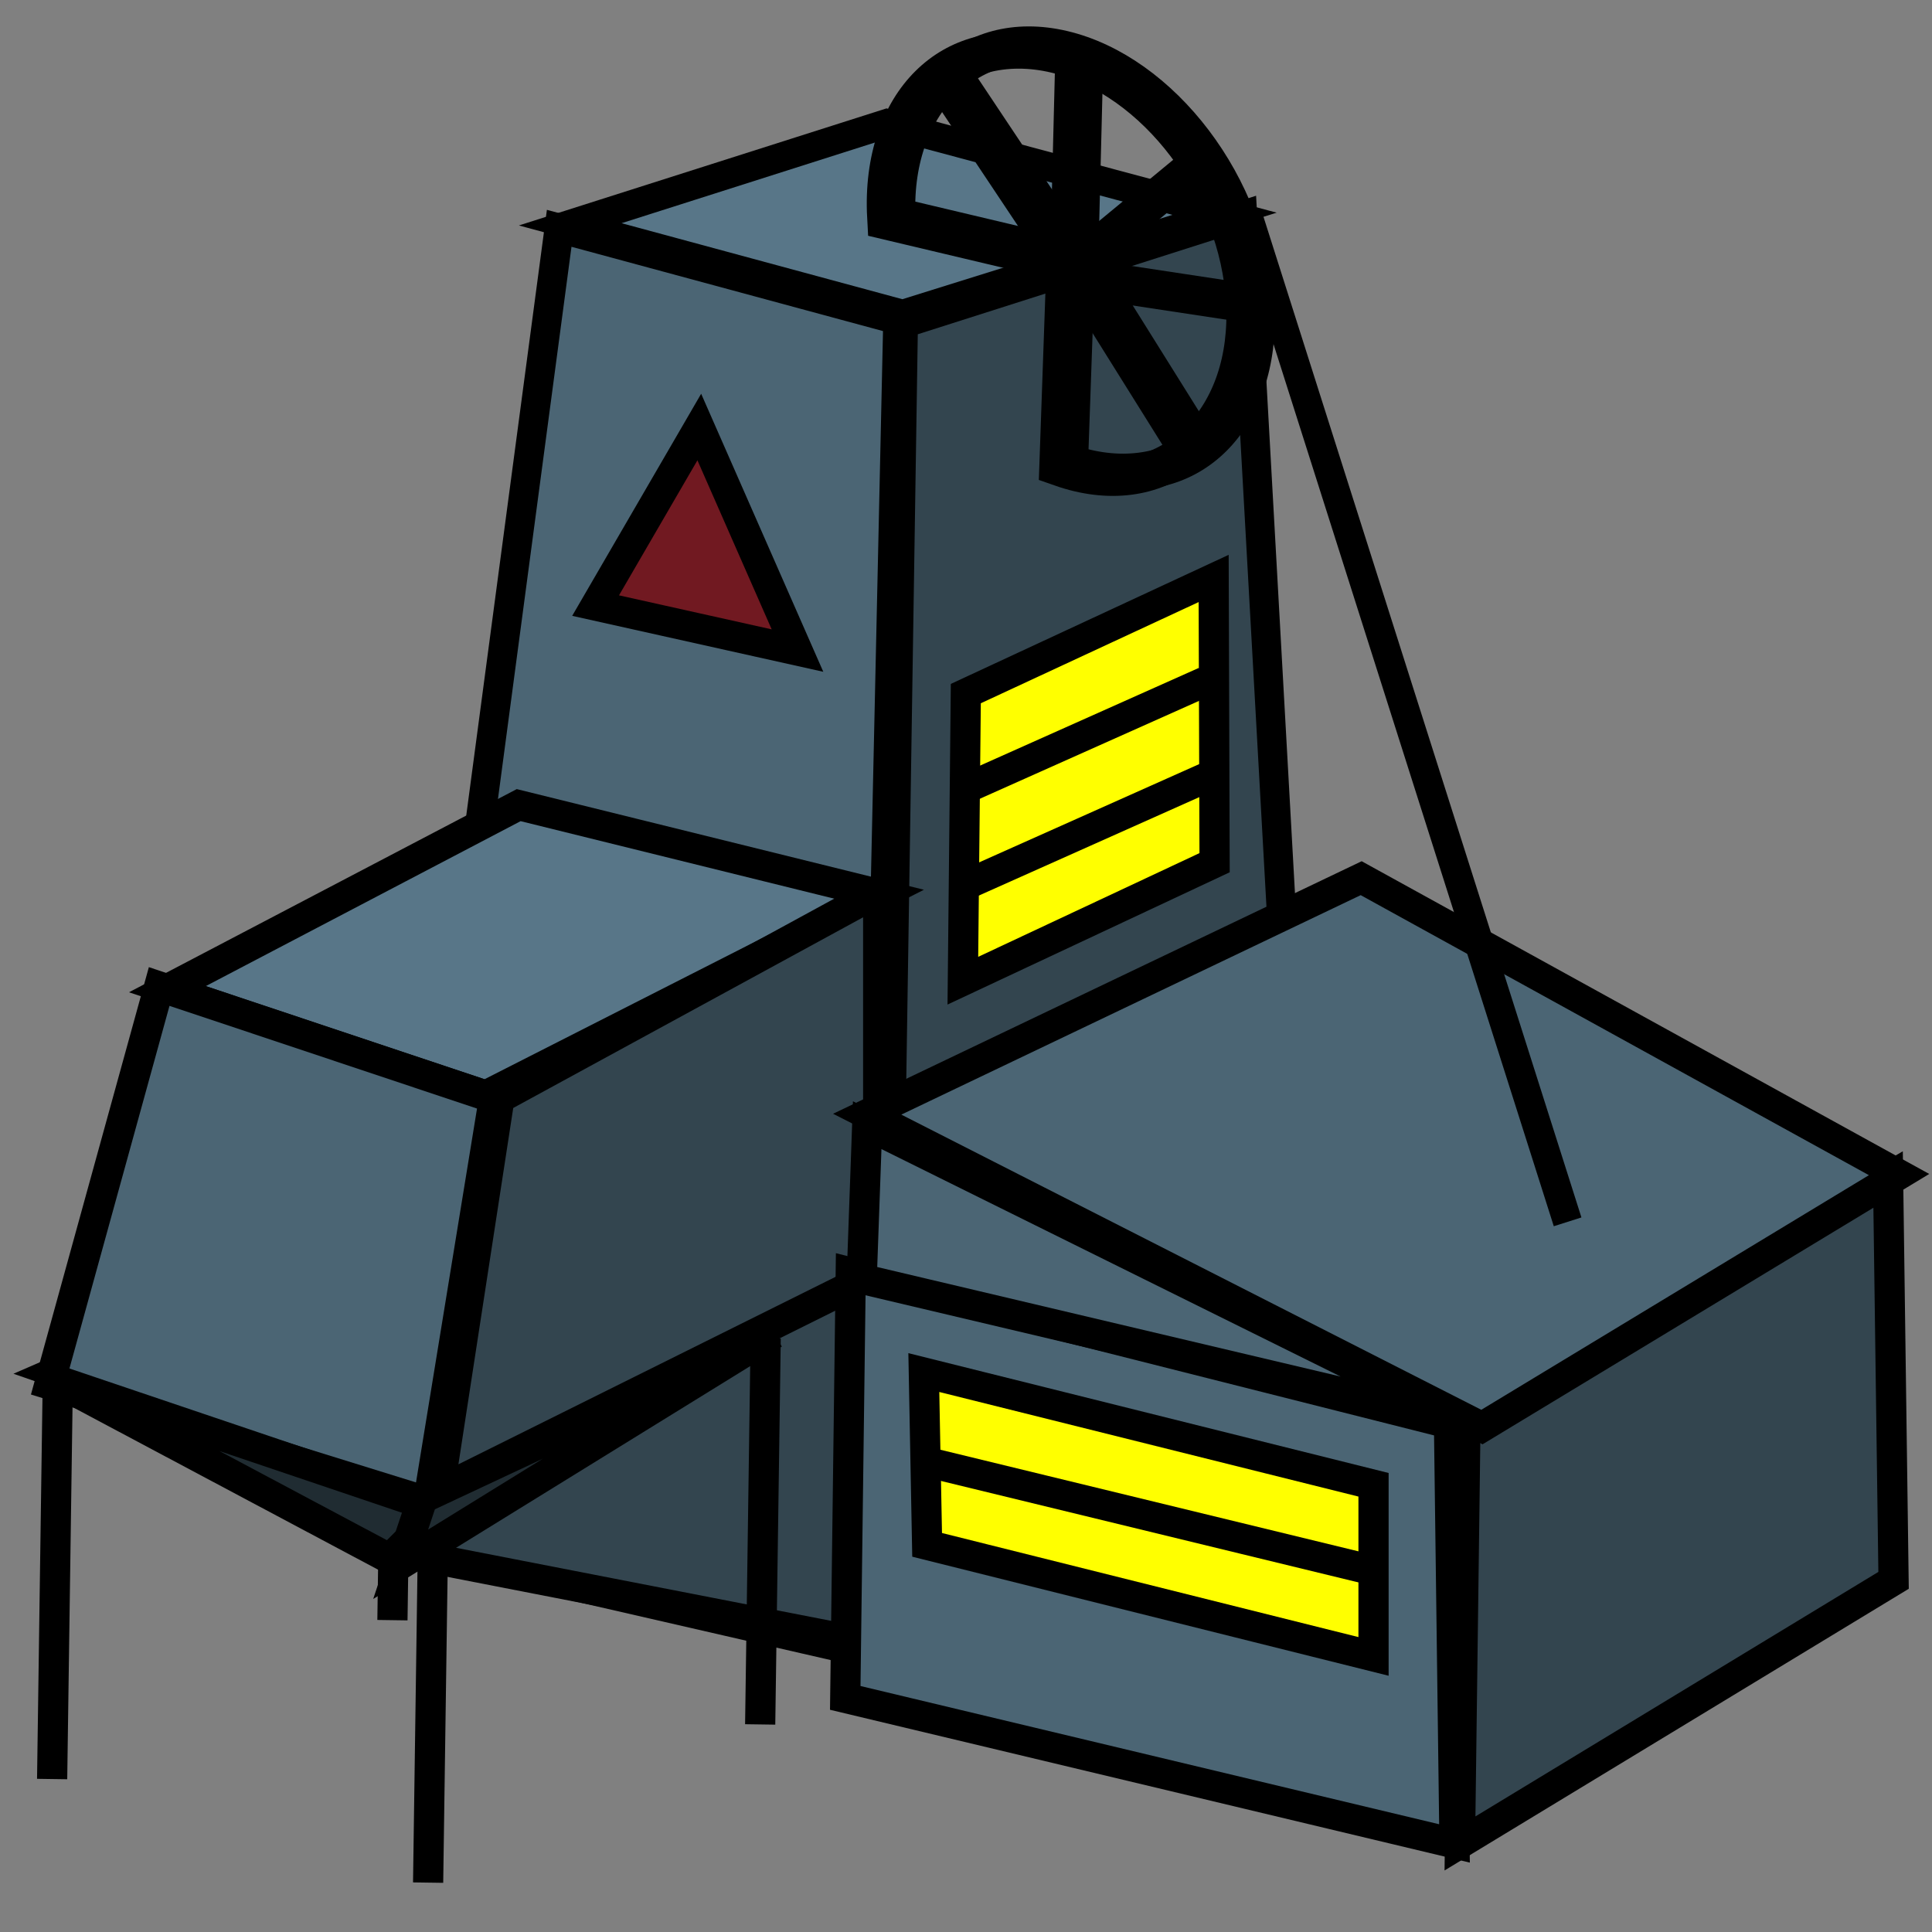 <?xml version="1.0" encoding="UTF-8" standalone="no"?>
<!-- Created with Inkscape (http://www.inkscape.org/) -->

<svg
   xmlns:dc="http://purl.org/dc/elements/1.1/"
   xmlns:cc="http://creativecommons.org/ns#"
   xmlns:rdf="http://www.w3.org/1999/02/22-rdf-syntax-ns#"
   xmlns:svg="http://www.w3.org/2000/svg"
   xmlns="http://www.w3.org/2000/svg"
   xmlns:sodipodi="http://sodipodi.sourceforge.net/DTD/sodipodi-0.dtd"
   xmlns:inkscape="http://www.inkscape.org/namespaces/inkscape"
   width="64px"
   height="64px"
   id="svg2516"
   sodipodi:version="0.32"
   inkscape:version="0.48.3.1 r9886"
   sodipodi:docname="coalmine.svg"
   inkscape:output_extension="org.inkscape.output.svg.inkscape"
   version="1.1">
  <rect width="100%" height="100%" fill="#808080" stroke="none"/>
  <defs
     id="defs2518">
    <inkscape:perspective
       sodipodi:type="inkscape:persp3d"
       inkscape:vp_x="0 : 32 : 1"
       inkscape:vp_y="0 : 1000 : 0"
       inkscape:vp_z="64 : 32 : 1"
       inkscape:persp3d-origin="32 : 21.333333 : 1"
       id="perspective2524" />
  </defs>
  <sodipodi:namedview
     id="base"
     pagecolor="#ffffff"
     bordercolor="#666666"
     borderopacity="1.0"
     inkscape:pageopacity="0.0"
     inkscape:pageshadow="2"
     inkscape:zoom="22"
     inkscape:cx="29.370249"
     inkscape:cy="47.484226"
     inkscape:current-layer="layer1"
     showgrid="true"
     inkscape:document-units="px"
     inkscape:grid-bbox="true"
     inkscape:window-width="1121"
     inkscape:window-height="696"
     inkscape:window-x="551"
     inkscape:window-y="192"
     showguides="true"
     inkscape:guide-bbox="true"
     inkscape:window-maximized="0" />
  <g
     id="layer1"
     inkscape:label="Layer 1"
     inkscape:groupmode="layer">
    <path
       style="fill:#a0892c;fill-rule:evenodd;stroke:#000000;stroke-width:1.023px;stroke-linecap:butt;stroke-linejoin:miter;stroke-opacity:1"
       d="M -26.375,29.623 L -34.835,21.714 L -71.87,29.255 L -64.162,37.163 L -26.375,29.623 z"
       id="path3716"
       sodipodi:nodetypes="ccccc" />
    <path
       style="fill:none;fill-rule:evenodd;stroke:#000000;stroke-width:1.023px;stroke-linecap:butt;stroke-linejoin:miter;stroke-opacity:1"
       d="M -35.775,28.611 L -67.734,10.035"
       id="path3728" />
    <path
       style="fill:#a0892c;fill-rule:evenodd;stroke:#000000;stroke-width:1.023px;stroke-linecap:butt;stroke-linejoin:miter;stroke-opacity:1"
       d="M -64.35,52.981 L -26.751,45.808 L -26.563,29.623 L -64.162,37.163 L -64.35,52.981 z"
       id="path2431"
       sodipodi:nodetypes="ccccc" />
    <path
       style="fill:#786721;fill-rule:evenodd;stroke:#000000;stroke-width:1.033px;stroke-linecap:butt;stroke-linejoin:miter;stroke-opacity:1"
       d="M -79.576,55.918 L -86.341,47.849 L -86.529,2.651 L -78.824,11.269 L -79.576,55.918 z"
       id="path2403"
       sodipodi:nodetypes="ccccc" />
    <path
       style="fill:none;fill-rule:evenodd;stroke:#000000;stroke-width:1px;stroke-linecap:butt;stroke-linejoin:miter;stroke-opacity:1"
       d="M 98,46 L 98.182,38.727 L 102.909,38 L 102.727,45.091 L 98,46 z"
       id="path3718"
       sodipodi:nodetypes="ccccc" />
    <path
       style="fill:none;fill-rule:evenodd;stroke:#000000;stroke-width:1.023px;stroke-linecap:butt;stroke-linejoin:miter;stroke-opacity:1"
       d="M -38.971,25.209 L -70.93,6.633"
       id="path3726" />
    <g
       id="g2434"
       transform="translate(-30.545,-3.636)">
      <path
         id="path2427"
         d="M -10.854,43.477 L -10.854,56.903 L -11.23,56.903 L -11.23,56.903"
         style="fill:none;fill-rule:evenodd;stroke:#000000;stroke-width:1.023px;stroke-linecap:butt;stroke-linejoin:miter;stroke-opacity:1" />
      <path
         sodipodi:nodetypes="cccc"
         id="path2413"
         d="M -15.101,51.286 L -11.982,53.308 L -2.042,49.081 L -15.101,51.286 z"
         style="fill:#4d4d4d;fill-rule:evenodd;stroke:#000000;stroke-width:1.041px;stroke-linecap:butt;stroke-linejoin:miter;stroke-opacity:1" />
      <path
         sodipodi:nodetypes="ccccc"
         id="path2409"
         d="M -21.923,31.162 L -14.711,39.065 L -2.042,36.492 L -9.059,29.14 L -21.923,31.162 z"
         style="fill:#4d4d4d;fill-rule:evenodd;stroke:#000000;stroke-width:1.041px;stroke-linecap:butt;stroke-linejoin:miter;stroke-opacity:1" />
      <path
         sodipodi:nodetypes="ccccc"
         id="path4522"
         d="M -21.941,36.15 L -14.729,44.053 L -2.059,41.48 L -9.076,34.129 L -21.941,36.15 z"
         style="fill:#000000;fill-rule:evenodd;stroke:#000000;stroke-width:1.041px;stroke-linecap:butt;stroke-linejoin:miter;stroke-opacity:1" />
      <path
         id="path2417"
         d="M -2.236,48.897 L -1.652,36.767 L -14.906,38.605 L -15.491,51.286 L -2.236,48.897 z"
         style="fill:#4d4d4d;fill-rule:evenodd;stroke:#000000;stroke-width:1.041px;stroke-linecap:butt;stroke-linejoin:miter;stroke-opacity:1" />
      <path
         sodipodi:nodetypes="ccccc"
         id="path2419"
         d="M -15.491,50.735 L -14.906,38.789 L -22.118,31.254 L -22.313,44.486 L -15.491,50.735 z"
         style="fill:#4d4d4d;fill-rule:evenodd;stroke:#000000;stroke-width:1.041px;stroke-linecap:butt;stroke-linejoin:miter;stroke-opacity:1" />
      <path
         id="path2421"
         d="M -15.366,50.926 L -15.366,64.352 L -15.742,64.352 L -15.742,64.352"
         style="fill:none;fill-rule:evenodd;stroke:#000000;stroke-width:1.023px;stroke-linecap:butt;stroke-linejoin:miter;stroke-opacity:1" />
      <path
         id="path2423"
         d="M -2.394,49.731 L -2.394,63.157 L -2.77,63.157 L -2.77,63.157"
         style="fill:none;fill-rule:evenodd;stroke:#000000;stroke-width:1.023px;stroke-linecap:butt;stroke-linejoin:miter;stroke-opacity:1" />
      <path
         id="path2425"
         d="M -22.134,44.765 L -22.134,58.191 L -22.51,58.191 L -22.51,58.191"
         style="fill:none;fill-rule:evenodd;stroke:#000000;stroke-width:1.023px;stroke-linecap:butt;stroke-linejoin:miter;stroke-opacity:1" />
    </g>
    <path
       style="fill:#000000;fill-rule:evenodd;stroke:#000000;stroke-width:1.023px;stroke-linecap:butt;stroke-linejoin:miter;stroke-opacity:1"
       d="M -68.311,32.088 L -66.465,33.733 L -47.015,28.551 L -46.232,25.988 L -68.311,32.088 z"
       id="path3742"
       sodipodi:nodetypes="ccccc" />
    <path
       style="fill:#a0892c;fill-rule:evenodd;stroke:#000000;stroke-width:1.033px;stroke-linecap:butt;stroke-linejoin:miter;stroke-opacity:1"
       d="M -79.764,55.918 L -79.012,10.907 L -64.174,8.815 L -64.543,53.103 L -79.764,55.918 z"
       id="path2401"
       sodipodi:nodetypes="ccccc" />
    <path
       style="fill:#a0892c;fill-rule:evenodd;stroke:#000000;stroke-width:1.033px;stroke-linecap:butt;stroke-linejoin:miter;stroke-opacity:1"
       d="M -78.825,11.089 L -64.161,8.813 L -71.872,0.016 L -86.341,2.644 L -78.825,11.089 z"
       id="path2405"
       sodipodi:nodetypes="ccccc" />
    <path
       style="fill:none;fill-rule:evenodd;stroke:#000000;stroke-width:1.023px;stroke-linecap:butt;stroke-linejoin:miter;stroke-opacity:1"
       d="M -39.048,25.612 L -42.62,22.118"
       id="path3730" />
    <path
       style="fill:#00ffff;fill-rule:evenodd;stroke:#000000;stroke-width:1px;stroke-linecap:butt;stroke-linejoin:miter;stroke-opacity:1"
       d="M -82,49.818 L -82,13.091 L -84.545,9.636 L -84.545,46.545 L -82,49.818 z"
       id="path4531"
       sodipodi:nodetypes="ccccc" />
    <path
       style="fill:none;fill-rule:evenodd;stroke:#000000;stroke-width:1px;stroke-linecap:butt;stroke-linejoin:miter;stroke-opacity:1"
       d="M -81.72,31.872 L -84.935,28.015"
       id="path4545"
       sodipodi:nodetypes="cc" />
    <path
       style="fill:none;fill-rule:evenodd;stroke:#000000;stroke-width:1px;stroke-linecap:butt;stroke-linejoin:miter;stroke-opacity:1"
       d="M -81.72,25.443 L -84.935,21.587"
       id="path4547"
       sodipodi:nodetypes="cc" />
    <path
       style="fill:none;fill-rule:evenodd;stroke:#000000;stroke-width:1px;stroke-linecap:butt;stroke-linejoin:miter;stroke-opacity:1"
       d="M -81.978,44.214 L -85.192,40.357"
       id="path4549"
       sodipodi:nodetypes="cc" />
    <path
       style="fill:none;fill-rule:evenodd;stroke:#000000;stroke-width:1px;stroke-linecap:butt;stroke-linejoin:miter;stroke-opacity:1"
       d="M -81.72,38.171 L -84.935,34.314"
       id="path4551"
       sodipodi:nodetypes="cc" />
    <path
       style="fill:none;fill-rule:evenodd;stroke:#000000;stroke-width:1px;stroke-linecap:butt;stroke-linejoin:miter;stroke-opacity:1"
       d="M -81.592,19.915 L -84.806,16.058"
       id="path4553"
       sodipodi:nodetypes="cc" />
    <path
       style="fill:none;fill-rule:evenodd;stroke:#000000;stroke-width:1px;stroke-linecap:butt;stroke-linejoin:miter;stroke-opacity:1"
       d="M 13.182,40.876 L 13,53.67"
       id="path2493" />
    <path
       style="fill:#4b6574;fill-opacity:1;fill-rule:evenodd;stroke:#000000;stroke-width:0.969px;stroke-linecap:butt;stroke-linejoin:miter;stroke-opacity:1"
       d="M 12.727,51.1 18.524,7.563 29.743,10.599 28.768,54.782 12.727,51.1 z"
       id="path2428"
       sodipodi:nodetypes="ccccc"
       inkscape:connector-curvature="0" />
    <path
       style="fill:#33454f;stroke:#000000;stroke-width:1px;stroke-linecap:butt;stroke-linejoin:miter;stroke-opacity:1;fill-opacity:1"
       d="m 28.727,42.364 -0.364,12 -14,-2.727 0.909,-6.182 z"
       id="path3808"
       inkscape:connector-curvature="0" />
    <path
       style="fill:#33454f;fill-opacity:1;fill-rule:evenodd;stroke:#000000;stroke-width:0.968px;stroke-linecap:butt;stroke-linejoin:miter;stroke-opacity:1"
       d="M 29.247,54.591 43.455,48.284 41.161,7.135 29.924,10.718 29.247,54.591 z"
       id="path2430"
       sodipodi:nodetypes="ccccc"
       inkscape:connector-curvature="0" />
    <path
       style="fill:#587688;fill-opacity:1;fill-rule:evenodd;stroke:#000000;stroke-width:0.961px;stroke-linecap:butt;stroke-linejoin:miter;stroke-opacity:1"
       d="M 18.89,7.431 29.902,10.412 40.565,7.081 29.378,4.091 18.89,7.431 z"
       id="path2432"
       sodipodi:nodetypes="ccccc"
       inkscape:connector-curvature="0" />
    <path
       style="fill:none;fill-rule:evenodd;stroke:#000000;stroke-width:1px;stroke-linecap:butt;stroke-linejoin:miter;stroke-opacity:1"
       d="M 18,36.776 C 18,36.838 18,36.899 18,36.776 z"
       id="path2473" />
    <path
       style="fill:#587688;fill-rule:evenodd;stroke:#000000;stroke-width:1px;stroke-linecap:butt;stroke-linejoin:miter;stroke-opacity:1;fill-opacity:1"
       d="M 17.182,26.671 L 5.545,32.768 L 16.091,36.291 L 29.182,29.637 L 17.182,26.671 z"
       id="path2471"
       sodipodi:nodetypes="ccccc" />
    <path
       style="fill:none;fill-rule:evenodd;stroke:#000000;stroke-width:1px;stroke-linecap:butt;stroke-linejoin:miter;stroke-opacity:1"
       d="M 25.636,43.818 L 13.091,40.545 L 1.818,45.455 L 14.364,49.818 L 25.636,43.818 z"
       id="path2495" />
    <path
       style="fill:#4b6574;fill-rule:evenodd;stroke:#000000;stroke-width:1px;stroke-linecap:butt;stroke-linejoin:miter;stroke-opacity:1;fill-opacity:1"
       d="M 16.364,36.383 L 14.182,49.755 L 1.636,45.861 L 5.273,32.679 L 16.364,36.383 z"
       id="path2477"
       sodipodi:nodetypes="ccccc" />
    <path
       style="fill:#33454f;fill-rule:evenodd;stroke:#000000;stroke-width:1px;stroke-linecap:butt;stroke-linejoin:miter;stroke-opacity:1;fill-opacity:1"
       d="M 16.545,36.383 L 14.545,49.384 L 29.091,42.153 L 29.091,29.545 L 16.545,36.383 z"
       id="path2475"
       sodipodi:nodetypes="ccccc" />
    <path
       style="fill:none;fill-rule:evenodd;stroke:#000000;stroke-width:1px;stroke-linecap:butt;stroke-linejoin:miter;stroke-opacity:1"
       d="M 14.364,49.57 L 14.182,62.364"
       id="path2479" />
    <path
       style="fill:none;fill-rule:evenodd;stroke:#000000;stroke-width:1px;stroke-linecap:butt;stroke-linejoin:miter;stroke-opacity:1"
       d="M 1.909,46.14 L 1.727,58.933"
       id="path2481" />
    <path
       style="fill:none;fill-rule:evenodd;stroke:#000000;stroke-width:1px;stroke-linecap:butt;stroke-linejoin:miter;stroke-opacity:1"
       d="M 25.364,44.33 L 25.182,57.124"
       id="path2491" />
    <path
       style="fill:#202c32;fill-rule:evenodd;stroke:#000000;stroke-width:1px;stroke-linecap:butt;stroke-linejoin:miter;stroke-opacity:1;fill-opacity:1"
       d="M 14.545,50 L 12.909,51.636 L 1.636,45.636 L 14.545,50 z"
       id="path2497" />
    <path
       style="fill:#202c32;fill-rule:evenodd;stroke:#000000;stroke-width:1px;stroke-linecap:butt;stroke-linejoin:miter;stroke-opacity:1;fill-opacity:1"
       d="M 13.273,51.818 L 25.636,44.182 L 14,49.636 L 13.273,51.818 z"
       id="path2499" />
    <path
       style="fill:#33454f;fill-rule:evenodd;stroke:#000000;stroke-width:1px;stroke-linecap:butt;stroke-linejoin:miter;stroke-opacity:1;fill-opacity:1"
       d="M 48.364,61.066 L 48.545,47.159 L 62.545,39.001 L 62.727,52.351 L 48.364,61.066 z"
       id="path2453"
       sodipodi:nodetypes="ccccc" />
    <path
       style="fill:#4b6574;fill-rule:evenodd;stroke:#000000;stroke-width:1px;stroke-linecap:butt;stroke-linejoin:miter;stroke-opacity:1;fill-opacity:1"
       d="M 48.182,61.066 L 48,47.159 L 28.182,42.153 L 28,56.245 L 48.182,61.066 z"
       id="path2455"
       sodipodi:nodetypes="ccccc" />
    <g
       id="g3868"
       transform="translate(0,2.727)"
       style="stroke:#000000;stroke-opacity:1;fill:none">
      <g
         style="fill:none;stroke:#000000;stroke-opacity:1"
         transform="translate(-0.364,0)"
         id="g3832">
        <path
           sodipodi:type="arc"
           style="fill:none;stroke:#000000;stroke-opacity:1"
           id="path3798"
           sodipodi:cx="-11.909091"
           sodipodi:cy="9.181818"
           sodipodi:rx="5.909091"
           sodipodi:ry="5.909091"
           d="m -17.432,11.282 c -1.16,-3.05 0.373,-6.464 3.423,-7.623 3.05,-1.16 6.464,0.373 7.623,3.423 1.16,3.05 -0.373,6.464 -3.423,7.623 -0.19,0.072 -0.383,0.134 -0.579,0.187 l -1.521,-5.71 z"
           transform="matrix(0.963,0.64,-0.298,1.012,49.742,4.355)"
           sodipodi:start="2.7782451"
           sodipodi:end="7.5936369" />
        <path
           style="fill:none;stroke:#000000;stroke-width:1px;stroke-linecap:butt;stroke-linejoin:miter;stroke-opacity:1"
           d="m 41.636,7.455 -6,-0.909 0.182,-7.273"
           id="path3826"
           inkscape:connector-curvature="0" />
        <path
           style="fill:none;stroke:#000000;stroke-width:1px;stroke-linecap:butt;stroke-linejoin:miter;stroke-opacity:1"
           d="M 31.273,-0.364 35.636,6.182 39.818,2.727"
           id="path3828"
           inkscape:connector-curvature="0" />
        <path
           style="fill:none;stroke:#000000;stroke-width:1px;stroke-linecap:butt;stroke-linejoin:miter;stroke-opacity:1"
           d="M 35.818,6.182 39.455,12"
           id="path3830"
           inkscape:connector-curvature="0" />
      </g>
      <g
         style="fill:none;stroke:#000000;stroke-opacity:1"
         id="g3832-0"
         transform="translate(0.234,-0.202)">
        <path
           sodipodi:type="arc"
           style="fill:none;stroke:#000000;stroke-opacity:1"
           id="path3798-4"
           sodipodi:cx="-11.909091"
           sodipodi:cy="9.181818"
           sodipodi:rx="5.909091"
           sodipodi:ry="5.909091"
           d="m -17.432,11.282 c -1.16,-3.05 0.373,-6.464 3.423,-7.623 3.05,-1.16 6.464,0.373 7.623,3.423 1.16,3.05 -0.373,6.464 -3.423,7.623 -0.19,0.072 -0.383,0.134 -0.579,0.187 l -1.521,-5.71 z"
           transform="matrix(0.963,0.64,-0.298,1.012,49.742,4.355)"
           sodipodi:start="2.7782451"
           sodipodi:end="7.5936369" />
        <path
           style="fill:none;stroke:#000000;stroke-width:1px;stroke-linecap:butt;stroke-linejoin:miter;stroke-opacity:1"
           d="m 41.636,7.455 -6,-0.909 0.182,-7.273"
           id="path3826-6"
           inkscape:connector-curvature="0" />
        <path
           style="fill:none;stroke:#000000;stroke-width:1px;stroke-linecap:butt;stroke-linejoin:miter;stroke-opacity:1"
           d="M 31.273,-0.364 35.636,6.182 39.818,2.727"
           id="path3828-6"
           inkscape:connector-curvature="0" />
        <path
           style="fill:none;stroke:#000000;stroke-width:1px;stroke-linecap:butt;stroke-linejoin:miter;stroke-opacity:1"
           d="M 35.818,6.182 39.455,12"
           id="path3830-9"
           inkscape:connector-curvature="0" />
      </g>
    </g>
    <path
       style="fill:#4b6574;fill-opacity:1;stroke:#000000;stroke-width:1px;stroke-linecap:butt;stroke-linejoin:miter;stroke-opacity:1"
       d="M 49.091,47.273 62.909,38.909 45.091,29.091 28.727,36.909 z"
       id="path3809"
       inkscape:connector-curvature="0"
       sodipodi:nodetypes="ccccc" />
    <path
       style="fill:none;stroke:#000000;stroke-width:0.961px;stroke-linecap:butt;stroke-linejoin:miter;stroke-opacity:1"
       d="M 41.344,7.161 51.929,40.475"
       id="path2483"
       sodipodi:nodetypes="cc"
       inkscape:connector-curvature="0" />
    <path
       style="fill:#4b6574;fill-opacity:1;stroke:#000000;stroke-width:1px;stroke-linecap:butt;stroke-linejoin:miter;stroke-opacity:1"
       d="m 28.545,42.364 0.182,-5.091 19.818,9.818 z"
       id="path3811"
       inkscape:connector-curvature="0"
       sodipodi:nodetypes="cccc" />
    <path
       style="fill:#ffff00;stroke:#000000;stroke-width:1;stroke-linecap:butt;stroke-linejoin:miter;stroke-opacity:1;stroke-miterlimit:4;stroke-dasharray:none"
       d="m 30.603,45.468 14.897,3.717 0,5.686 -14.788,-3.696 z"
       id="path3863"
       inkscape:connector-curvature="0"
       sodipodi:nodetypes="ccccc" />
    <path
       style="fill:#ffff00;stroke:#000000;stroke-width:1;stroke-linecap:butt;stroke-linejoin:miter;stroke-miterlimit:4;stroke-opacity:1;stroke-dasharray:none"
       d="m 30.563,48.396 14.68,3.568"
       id="path3867"
       inkscape:connector-curvature="0"
       sodipodi:nodetypes="cc" />
    <path
       style="fill:#ffff00;stroke:#000000;stroke-width:1;stroke-linecap:butt;stroke-linejoin:miter;stroke-miterlimit:4;stroke-opacity:1;stroke-dasharray:none"
       d="m 31.994,22.976 -0.098,9.511 8.339,-3.909 -0.031,-9.416 z"
       id="path3865"
       inkscape:connector-curvature="0"
       sodipodi:nodetypes="ccccc" />
    <path
       style="fill:#ffff00;stroke:#000000;stroke-width:1;stroke-linecap:butt;stroke-linejoin:miter;stroke-miterlimit:4;stroke-opacity:1;stroke-dasharray:none"
       d="m 31.805,26.204 8.113,-3.623"
       id="path3869"
       inkscape:connector-curvature="0" />
    <path
       style="fill:#ffff00;stroke:#000000;stroke-width:1;stroke-linecap:butt;stroke-linejoin:miter;stroke-miterlimit:4;stroke-opacity:1;stroke-dasharray:none"
       d="m 32.191,29.224 8.113,-3.623"
       id="path3869-9"
       inkscape:connector-curvature="0" />
    <path
       style="fill:#711921;fill-opacity:1;stroke:#000000;stroke-width:1px;stroke-linecap:butt;stroke-linejoin:miter;stroke-opacity:1"
       d="m 19.73,20.061 3.435,-5.915 3.253,7.405 z"
       id="path3859"
       inkscape:connector-curvature="0"
       sodipodi:nodetypes="cccc" />
  </g>
</svg>
